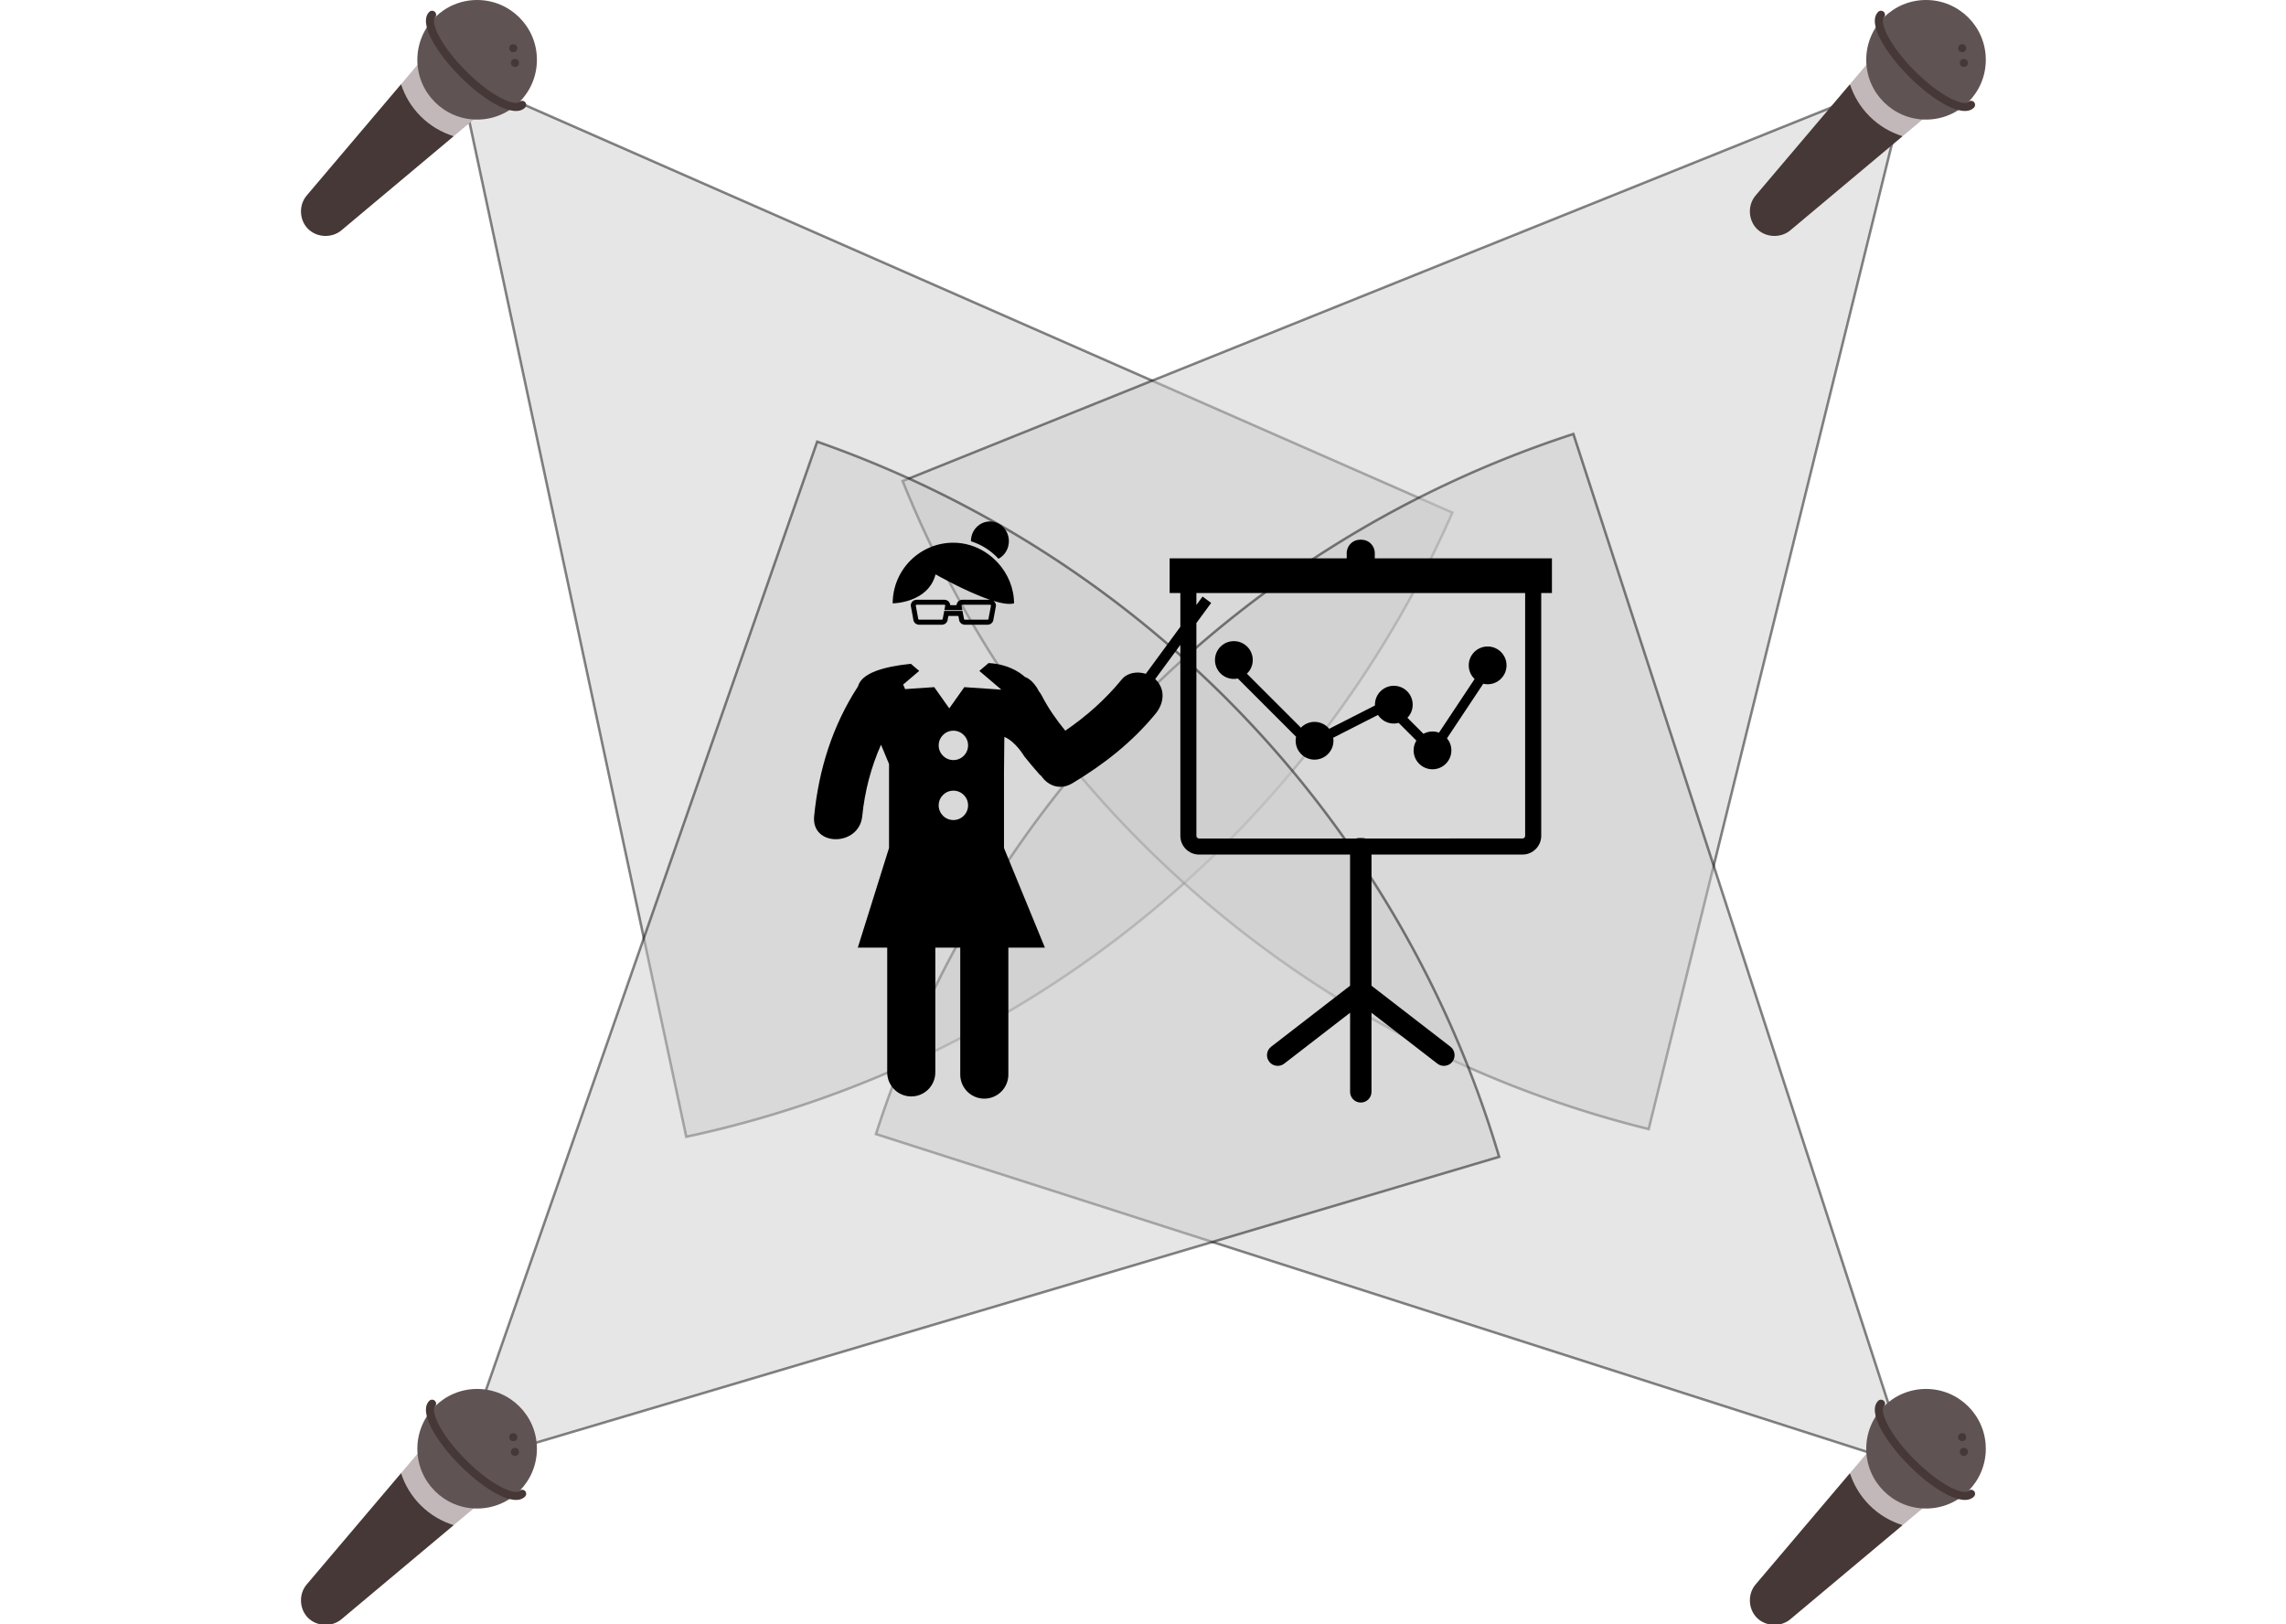 <?xml version="1.0" encoding="UTF-8" standalone="no"?>
<!-- Created with Inkscape (http://www.inkscape.org/) -->

<svg
   xmlns:dc="http://purl.org/dc/elements/1.1/"
   xmlns:cc="http://creativecommons.org/ns#"
   xmlns:rdf="http://www.w3.org/1999/02/22-rdf-syntax-ns#"
   xmlns:svg="http://www.w3.org/2000/svg"
   xmlns="http://www.w3.org/2000/svg"
   xmlns:sodipodi="http://sodipodi.sourceforge.net/DTD/sodipodi-0.dtd"
   xmlns:inkscape="http://www.inkscape.org/namespaces/inkscape"
   width="1200"
   height="852.519"
   viewBox="0 0 317.5 225.562"
   version="1.1"
   id="svg8"
   inkscape:version="0.92.2 5c3e80d, 2017-08-06"
   sodipodi:docname="beamforming1.svg">
  <defs
     id="defs2" />
  <sodipodi:namedview
     id="base"
     pagecolor="#ffffff"
     bordercolor="#666666"
     borderopacity="1.0"
     inkscape:pageopacity="0.0"
     inkscape:pageshadow="2"
     inkscape:zoom="0.49497475"
     inkscape:cx="423.79284"
     inkscape:cy="403.21299"
     inkscape:document-units="mm"
     inkscape:current-layer="layer1"
     showgrid="false"
     units="px"
     inkscape:window-width="1346"
     inkscape:window-height="707"
     inkscape:window-x="10"
     inkscape:window-y="51"
     inkscape:window-maximized="0"
     fit-margin-top="0"
     fit-margin-left="0"
     fit-margin-right="0"
     fit-margin-bottom="0" />
  <g
     inkscape:groupmode="layer"
     id="layer2"
     inkscape:label="Layer 2"
     transform="translate(-24.871,-29.104)" />
  <g
     inkscape:label="Layer 1"
     inkscape:groupmode="layer"
     id="layer1"
     transform="translate(-24.871,-29.104)">
    <path
       style="opacity:0.478;fill:#cccccc;stroke:#000000;stroke-width:0.349;stroke-miterlimit:4.1;stroke-dasharray:none"
       id="path5070-5-8"
       sodipodi:type="arc"
       sodipodi:cx="-20.096924"
       sodipodi:cy="-95.102982"
       sodipodi:rx="150.59456"
       sodipodi:ry="150.59456"
       sodipodi:start="4.4972102"
       sodipodi:end="5.4435106"
       d="m -52.252,-242.225 a 150.595,150.595 0 0 1 132.708,35.015 L -20.097,-95.103 Z"
       transform="rotate(126.049)" />
    <path
       style="opacity:0.478;fill:#cccccc;stroke:#000000;stroke-width:0.349;stroke-miterlimit:4.1;stroke-dasharray:none"
       id="path5070-5-9"
       sodipodi:type="arc"
       sodipodi:cx="-277.70108"
       sodipodi:cy="92.371002"
       sodipodi:rx="150.59456"
       sodipodi:ry="150.59456"
       sodipodi:start="4.4972102"
       sodipodi:end="5.4435106"
       d="m -309.856,-54.751 a 150.595,150.595 0 0 1 132.708,35.015 L -277.701,92.371 Z"
       transform="rotate(-153.802)" />
    <path
       style="opacity:0.478;fill:#cccccc;stroke:#000000;stroke-width:0.349;stroke-miterlimit:4.1;stroke-dasharray:none"
       id="path5070-5"
       sodipodi:type="arc"
       sodipodi:cx="-55.767906"
       sodipodi:cy="367.49884"
       sodipodi:rx="150.59456"
       sodipodi:ry="150.59456"
       sodipodi:start="4.4972102"
       sodipodi:end="5.4435106"
       d="M -87.923,220.377 A 150.595,150.595 0 0 1 44.785,255.392 L -55.768,367.499 Z"
       transform="rotate(-59.89)" />
    <path
       style="opacity:0.478;fill:#cccccc;stroke:#000000;stroke-width:0.349;stroke-miterlimit:4.1;stroke-dasharray:none"
       id="path5070-5-4"
       sodipodi:type="arc"
       sodipodi:cx="197.3988"
       sodipodi:cy="151.71777"
       sodipodi:rx="150.59456"
       sodipodi:ry="150.59456"
       sodipodi:start="4.4972102"
       sodipodi:end="5.4435106"
       d="M 165.244,4.596 A 150.595,150.595 0 0 1 297.952,39.611 L 197.399,151.718 Z"
       transform="rotate(31.579)" />
    <g
       id="g4787"
       transform="matrix(0.064,0,0,0.064,66.675,222.01)">
      <path
         id="path4714"
         d="M 217.144,182.764 12.287,424.418 c -17.482,20.622 -16.145,53.137 2.972,72.254 19.117,19.116 51.712,20.551 72.434,3.185 L 331.484,295.55 Z"
         style="fill:#463836"
         inkscape:connector-curvature="0" />
      <path
         id="path4716"
         d="m 217.144,182.764 c 8.149,25.448 22.316,49.386 42.511,69.581 20.788,20.788 45.544,35.183 71.828,43.206 l 48.721,-40.83 -121.249,-121.277 z"
         style="fill:#c2b8b9"
         inkscape:connector-curvature="0" />
      <circle
         id="circle4718"
         r="129.745"
         cy="129.746"
         cx="382.254"
         style="fill:#605353" />
      <g
         id="g4726">
        <circle
           id="circle4720"
           r="8.727"
           cy="104.599"
           cx="460.695"
           style="fill:#463836" />
        <circle
           id="circle4722"
           r="8.727"
           cy="136.53"
           cx="464.349"
           style="fill:#463836" />
        <path
           id="path4724"
           d="M 345.597,166.401 C 293.965,114.769 254.286,49.908 278.352,25.843 c 3.408,-3.408 8.933,-3.408 12.343,0 3.41,3.408 3.408,8.934 0,12.343 -4.026,4.026 -2.92,17.942 8.626,39.957 12.302,23.457 33.121,50.419 58.619,75.917 25.499,25.499 52.46,46.317 75.918,58.621 22.015,11.546 35.931,12.652 39.957,8.626 3.408,-3.408 8.933,-3.408 12.343,0 3.408,3.408 3.408,8.934 0,12.343 -24.066,24.063 -88.927,-15.615 -140.561,-67.249 z"
           style="fill:#463836"
           inkscape:connector-curvature="0" />
      </g>
      <g
         id="g4728" />
      <g
         id="g4730" />
      <g
         id="g4732" />
      <g
         id="g4734" />
      <g
         id="g4736" />
      <g
         id="g4738" />
      <g
         id="g4740" />
      <g
         id="g4742" />
      <g
         id="g4744" />
      <g
         id="g4746" />
      <g
         id="g4748" />
      <g
         id="g4750" />
      <g
         id="g4752" />
      <g
         id="g4754" />
      <g
         id="g4756" />
    </g>
    <g
       id="g4787-6"
       transform="matrix(0.064,0,0,0.064,267.91,222.01)">
      <path
         id="path4714-1"
         d="M 217.144,182.764 12.287,424.418 c -17.482,20.622 -16.145,53.137 2.972,72.254 19.117,19.116 51.712,20.551 72.434,3.185 L 331.484,295.55 Z"
         style="fill:#463836"
         inkscape:connector-curvature="0" />
      <path
         id="path4716-06"
         d="m 217.144,182.764 c 8.149,25.448 22.316,49.386 42.511,69.581 20.788,20.788 45.544,35.183 71.828,43.206 l 48.721,-40.83 -121.249,-121.277 z"
         style="fill:#c2b8b9"
         inkscape:connector-curvature="0" />
      <circle
         id="circle4718-3"
         r="129.745"
         cy="129.746"
         cx="382.254"
         style="fill:#605353" />
      <g
         id="g4726-2">
        <circle
           id="circle4720-0"
           r="8.727"
           cy="104.599"
           cx="460.695"
           style="fill:#463836" />
        <circle
           id="circle4722-61"
           r="8.727"
           cy="136.53"
           cx="464.349"
           style="fill:#463836" />
        <path
           id="path4724-5"
           d="M 345.597,166.401 C 293.965,114.769 254.286,49.908 278.352,25.843 c 3.408,-3.408 8.933,-3.408 12.343,0 3.41,3.408 3.408,8.934 0,12.343 -4.026,4.026 -2.92,17.942 8.626,39.957 12.302,23.457 33.121,50.419 58.619,75.917 25.499,25.499 52.46,46.317 75.918,58.621 22.015,11.546 35.931,12.652 39.957,8.626 3.408,-3.408 8.933,-3.408 12.343,0 3.408,3.408 3.408,8.934 0,12.343 -24.066,24.063 -88.927,-15.615 -140.561,-67.249 z"
           style="fill:#463836"
           inkscape:connector-curvature="0" />
      </g>
      <g
         id="g4728-5" />
      <g
         id="g4730-4" />
      <g
         id="g4732-7" />
      <g
         id="g4734-6" />
      <g
         id="g4736-5" />
      <g
         id="g4738-6" />
      <g
         id="g4740-9" />
      <g
         id="g4742-3" />
      <g
         id="g4744-7" />
      <g
         id="g4746-4" />
      <g
         id="g4748-5" />
      <g
         id="g4750-2" />
      <g
         id="g4752-54" />
      <g
         id="g4754-7" />
      <g
         id="g4756-4" />
    </g>
    <g
       id="g4787-4"
       transform="matrix(0.064,0,0,0.064,267.91,29.104)">
      <path
         id="path4714-3"
         d="M 217.144,182.764 12.287,424.418 c -17.482,20.622 -16.145,53.137 2.972,72.254 19.117,19.116 51.712,20.551 72.434,3.185 L 331.484,295.55 Z"
         style="fill:#463836"
         inkscape:connector-curvature="0" />
      <path
         id="path4716-07"
         d="m 217.144,182.764 c 8.149,25.448 22.316,49.386 42.511,69.581 20.788,20.788 45.544,35.183 71.828,43.206 l 48.721,-40.83 -121.249,-121.277 z"
         style="fill:#c2b8b9"
         inkscape:connector-curvature="0" />
      <circle
         id="circle4718-8"
         r="129.745"
         cy="129.746"
         cx="382.254"
         style="fill:#605353" />
      <g
         id="g4726-6">
        <circle
           id="circle4720-8"
           r="8.727"
           cy="104.599"
           cx="460.695"
           style="fill:#463836" />
        <circle
           id="circle4722-8"
           r="8.727"
           cy="136.53"
           cx="464.349"
           style="fill:#463836" />
        <path
           id="path4724-4"
           d="M 345.597,166.401 C 293.965,114.769 254.286,49.908 278.352,25.843 c 3.408,-3.408 8.933,-3.408 12.343,0 3.41,3.408 3.408,8.934 0,12.343 -4.026,4.026 -2.92,17.942 8.626,39.957 12.302,23.457 33.121,50.419 58.619,75.917 25.499,25.499 52.46,46.317 75.918,58.621 22.015,11.546 35.931,12.652 39.957,8.626 3.408,-3.408 8.933,-3.408 12.343,0 3.408,3.408 3.408,8.934 0,12.343 -24.066,24.063 -88.927,-15.615 -140.561,-67.249 z"
           style="fill:#463836"
           inkscape:connector-curvature="0" />
      </g>
      <g
         id="g4728-3" />
      <g
         id="g4730-14" />
      <g
         id="g4732-9" />
      <g
         id="g4734-2" />
      <g
         id="g4736-06" />
      <g
         id="g4738-8" />
      <g
         id="g4740-92" />
      <g
         id="g4742-66" />
      <g
         id="g4744-49" />
      <g
         id="g4746-5" />
      <g
         id="g4748-0" />
      <g
         id="g4750-48" />
      <g
         id="g4752-7" />
      <g
         id="g4754-1" />
      <g
         id="g4756-72" />
    </g>
    <g
       id="g4787-7"
       transform="matrix(0.064,0,0,0.064,66.675,29.104)">
      <path
         id="path4714-22"
         d="M 217.144,182.764 12.287,424.418 c -17.482,20.622 -16.145,53.137 2.972,72.254 19.117,19.116 51.712,20.551 72.434,3.185 L 331.484,295.55 Z"
         style="fill:#463836"
         inkscape:connector-curvature="0" />
      <path
         id="path4716-6"
         d="m 217.144,182.764 c 8.149,25.448 22.316,49.386 42.511,69.581 20.788,20.788 45.544,35.183 71.828,43.206 l 48.721,-40.83 -121.249,-121.277 z"
         style="fill:#c2b8b9"
         inkscape:connector-curvature="0" />
      <circle
         id="circle4718-1"
         r="129.745"
         cy="129.746"
         cx="382.254"
         style="fill:#605353" />
      <g
         id="g4726-0">
        <circle
           id="circle4720-6"
           r="8.727"
           cy="104.599"
           cx="460.695"
           style="fill:#463836" />
        <circle
           id="circle4722-1"
           r="8.727"
           cy="136.53"
           cx="464.349"
           style="fill:#463836" />
        <path
           id="path4724-59"
           d="M 345.597,166.401 C 293.965,114.769 254.286,49.908 278.352,25.843 c 3.408,-3.408 8.933,-3.408 12.343,0 3.41,3.408 3.408,8.934 0,12.343 -4.026,4.026 -2.92,17.942 8.626,39.957 12.302,23.457 33.121,50.419 58.619,75.917 25.499,25.499 52.46,46.317 75.918,58.621 22.015,11.546 35.931,12.652 39.957,8.626 3.408,-3.408 8.933,-3.408 12.343,0 3.408,3.408 3.408,8.934 0,12.343 -24.066,24.063 -88.927,-15.615 -140.561,-67.249 z"
           style="fill:#463836"
           inkscape:connector-curvature="0" />
      </g>
      <g
         id="g4728-4" />
      <g
         id="g4730-9" />
      <g
         id="g4732-0" />
      <g
         id="g4734-9" />
      <g
         id="g4736-1" />
      <g
         id="g4738-7" />
      <g
         id="g4740-7" />
      <g
         id="g4742-1" />
      <g
         id="g4744-1" />
      <g
         id="g4746-59" />
      <g
         id="g4748-7" />
      <g
         id="g4750-7" />
      <g
         id="g4752-6" />
      <g
         id="g4754-73" />
      <g
         id="g4756-6" />
    </g>
    <g
       id="g4712"
       transform="matrix(1.767,0,0,1.767,137.926,90.635)"
       style="fill:#000000">
      <g
         id="g4652"
         style="fill:#000000">
        <g
           id="g4650"
           style="fill:#000000">
          <path
             id="path4642"
             d="m 9.556,10.324 c 0,0 2.371,1.355 4.271,1.995 h -2.168 c -0.242,0 -0.44,0.188 -0.458,0.425 h -0.492 c -0.017,-0.237 -0.215,-0.425 -0.457,-0.425 h -2.19 c -0.252,0 -0.457,0.205 -0.457,0.458 l 0.196,1.066 c 0.011,0.244 0.212,0.437 0.458,0.437 h 1.797 c 0.246,0 0.446,-0.193 0.457,-0.437 l 0.047,-0.249 h 0.789 l 0.048,0.249 c 0.01,0.244 0.211,0.437 0.456,0.437 h 1.798 c 0.245,0 0.445,-0.193 0.457,-0.437 l 0.193,-1.031 0.003,-0.035 c 0,-0.155 -0.082,-0.286 -0.2,-0.368 0.661,0.201 1.245,0.298 1.619,0.193 0,-1.197 -0.487,-2.337 -1.283,-3.203 C 13.858,8.768 13.114,8.283 12.276,8.03 11.855,7.904 11.413,7.834 10.955,7.834 c -2.633,0 -4.769,2.135 -4.769,4.768 0.002,-10e-4 2.776,-0.012 3.37,-2.278 z m 4.357,2.44 -0.192,1.021 -0.004,0.036 c 0,0.036 -0.03,0.065 -0.065,0.065 h -1.798 c -0.035,0 -0.065,-0.03 -0.065,-0.065 L 11.675,13.2 h -1.44 l -0.11,0.585 -0.004,0.036 c 0,0.036 -0.028,0.065 -0.065,0.065 H 8.259 c -0.037,0 -0.066,-0.03 -0.066,-0.065 L 7.999,12.763 c 0.006,-0.03 0.032,-0.054 0.064,-0.054 h 2.19 c 0.031,0 0.058,0.024 0.064,0.054 l -0.07,0.371 h 1.417 l -0.07,-0.371 c 0.006,-0.03 0.032,-0.054 0.065,-0.054 h 2.188 c 0.033,0.001 0.059,0.025 0.066,0.055 z"
             style="fill:#000000"
             inkscape:connector-curvature="0" />
          <path
             id="path4644"
             d="m 14.502,9.097 c 0.483,-0.256 0.816,-0.779 0.816,-1.383 0,-0.856 -0.667,-1.55 -1.49,-1.55 -0.824,0 -1.492,0.694 -1.492,1.55 0,0.005 10e-4,0.009 10e-4,0.009 0.839,0.258 1.584,0.741 2.165,1.374 z"
             style="fill:#000000"
             inkscape:connector-curvature="0" />
          <path
             id="path4646"
             d="M 44.078,9.065 V 8.649 c 0,-0.58 -0.471,-1.051 -1.049,-1.051 h -0.106 c -0.578,0 -1.05,0.471 -1.05,1.051 V 9.065 H 27.955 v 2.727 h 0.841 v 2.651 l -2.714,3.696 c -0.663,-0.207 -1.444,-0.104 -1.896,0.448 -1.292,1.579 -2.778,2.89 -4.434,4.023 -0.708,-0.866 -1.344,-1.772 -1.86,-2.779 -0.06,-0.114 -0.131,-0.218 -0.211,-0.312 -0.5,-0.992 -1.106,-1.132 -1.106,-1.132 0,0 -0.966,-0.994 -2.852,-1.093 l -0.726,0.618 1.73,1.472 -2.912,-0.197 -1.182,1.669 -1.182,-1.669 -2.293,0.155 C 7.12,19.218 7.068,19.1 7.002,18.989 L 8.269,17.911 7.613,17.353 c -2.142,0.219 -3.877,0.727 -4.155,1.776 -2.009,3.091 -3.084,6.537 -3.447,10.2 -0.239,2.427 3.544,2.403 3.781,0 0.196,-1.972 0.694,-3.848 1.475,-5.618 l 0.63,1.515 v 6.604 l -2.454,7.832 h 2.312 v 9.805 c 0,1.045 0.846,1.891 1.89,1.891 1.045,0 1.891,-0.846 1.891,-1.891 v -9.805 h 1.96 v 9.977 c 0,1.045 0.846,1.892 1.891,1.892 1.044,0 1.891,-0.847 1.891,-1.892 v -9.977 h 2.872 l -3.216,-7.83 V 25.857 L 14.961,23.1 c 0.877,0.347 1.565,1.522 1.565,1.522 0.385,0.486 0.786,0.959 1.196,1.423 0.046,0.053 0.102,0.093 0.153,0.137 0.505,0.733 1.45,1.151 2.439,0.558 2.461,-1.47 4.725,-3.251 6.545,-5.478 0.652,-0.797 0.783,-1.891 0,-2.674 -0.012,-0.012 -0.028,-0.021 -0.04,-0.032 l 1.977,-2.692 v 15.011 c 0,0.811 0.659,1.471 1.471,1.471 h 11.869 v 10.31 l -6.204,4.794 c -0.367,0.283 -0.436,0.812 -0.148,1.178 0.164,0.217 0.412,0.327 0.664,0.327 0.181,0 0.359,-0.058 0.514,-0.177 l 5.176,-3.998 v 6.217 c 0,0.465 0.376,0.841 0.84,0.841 0.465,0 0.842,-0.376 0.842,-0.841 V 44.78 l 5.176,3.998 c 0.152,0.119 0.334,0.177 0.514,0.177 0.252,0 0.501,-0.11 0.666,-0.327 0.283,-0.365 0.216,-0.895 -0.15,-1.178 l -6.205,-4.794 v -10.31 h 11.871 c 0.811,0 1.469,-0.662 1.469,-1.472 V 11.792 h 0.842 V 9.065 Z M 10.956,29.633 c -0.639,0 -1.156,-0.516 -1.156,-1.154 0,-0.639 0.517,-1.156 1.156,-1.156 0.637,0 1.155,0.517 1.155,1.156 0,0.638 -0.517,1.154 -1.155,1.154 z m 0,-4.713 c -0.639,0 -1.156,-0.518 -1.156,-1.155 0,-0.638 0.517,-1.155 1.156,-1.155 0.637,0 1.155,0.517 1.155,1.155 0,0.638 -0.517,1.155 -1.155,1.155 z m 44.941,5.954 c 0,0.116 -0.094,0.209 -0.209,0.209 H 43.335 c -0.107,-0.052 -0.608,-0.052 -0.718,0 h -12.35 c -0.116,0 -0.21,-0.093 -0.21,-0.209 V 14.148 l 1.161,-1.581 -0.677,-0.498 -0.484,0.658 v -0.935 h 25.84 c 0,0 0,19.082 0,19.082 z"
             style="fill:#000000"
             inkscape:connector-curvature="0" />
          <path
             id="path4648"
             d="m 33,18.541 c 0.107,0 0.215,-0.012 0.314,-0.034 l 4.579,4.58 c -0.022,0.101 -0.034,0.206 -0.034,0.314 0,0.82 0.666,1.485 1.485,1.485 0.821,0 1.487,-0.665 1.487,-1.485 0,-0.081 -0.01,-0.159 -0.021,-0.236 l 3.521,-1.792 c 0.266,0.406 0.723,0.676 1.244,0.676 0.135,0 0.261,-0.019 0.383,-0.051 l 1.39,1.389 c -0.137,0.226 -0.218,0.489 -0.218,0.771 0,0.82 0.665,1.486 1.484,1.486 0.821,0 1.485,-0.666 1.485,-1.486 0,-0.361 -0.129,-0.691 -0.344,-0.949 l 2.851,-4.29 c 0.11,0.027 0.225,0.042 0.344,0.042 0.82,0 1.485,-0.665 1.485,-1.485 0,-0.82 -0.665,-1.485 -1.485,-1.485 -0.82,0 -1.486,0.665 -1.486,1.485 0,0.423 0.18,0.803 0.462,1.074 l -2.8,4.214 c -0.159,-0.058 -0.331,-0.091 -0.512,-0.091 -0.256,0 -0.5,0.066 -0.711,0.181 l -1.259,-1.259 c 0.257,-0.268 0.415,-0.63 0.415,-1.03 0,-0.821 -0.662,-1.485 -1.484,-1.485 -0.818,0 -1.483,0.665 -1.483,1.485 0,0.021 0.003,0.042 0.003,0.063 l -3.6,1.833 c -0.273,-0.333 -0.688,-0.544 -1.15,-0.544 -0.421,0 -0.801,0.176 -1.072,0.458 l -4.246,-4.246 c 0.284,-0.271 0.461,-0.65 0.461,-1.072 0,-0.821 -0.666,-1.485 -1.486,-1.485 -0.82,0 -1.485,0.664 -1.485,1.485 0,0.821 0.664,1.484 1.483,1.484 z"
             style="fill:#000000"
             inkscape:connector-curvature="0" />
        </g>
      </g>
      <g
         id="g4654"
         style="fill:#000000" />
      <g
         id="g4656"
         style="fill:#000000" />
      <g
         id="g4658"
         style="fill:#000000" />
      <g
         id="g4660"
         style="fill:#000000" />
      <g
         id="g4662"
         style="fill:#000000" />
      <g
         id="g4664"
         style="fill:#000000" />
      <g
         id="g4666"
         style="fill:#000000" />
      <g
         id="g4668"
         style="fill:#000000" />
      <g
         id="g4670"
         style="fill:#000000" />
      <g
         id="g4672"
         style="fill:#000000" />
      <g
         id="g4674"
         style="fill:#000000" />
      <g
         id="g4676"
         style="fill:#000000" />
      <g
         id="g4678"
         style="fill:#000000" />
      <g
         id="g4680"
         style="fill:#000000" />
      <g
         id="g4682"
         style="fill:#000000" />
    </g>
  </g>
</svg>

